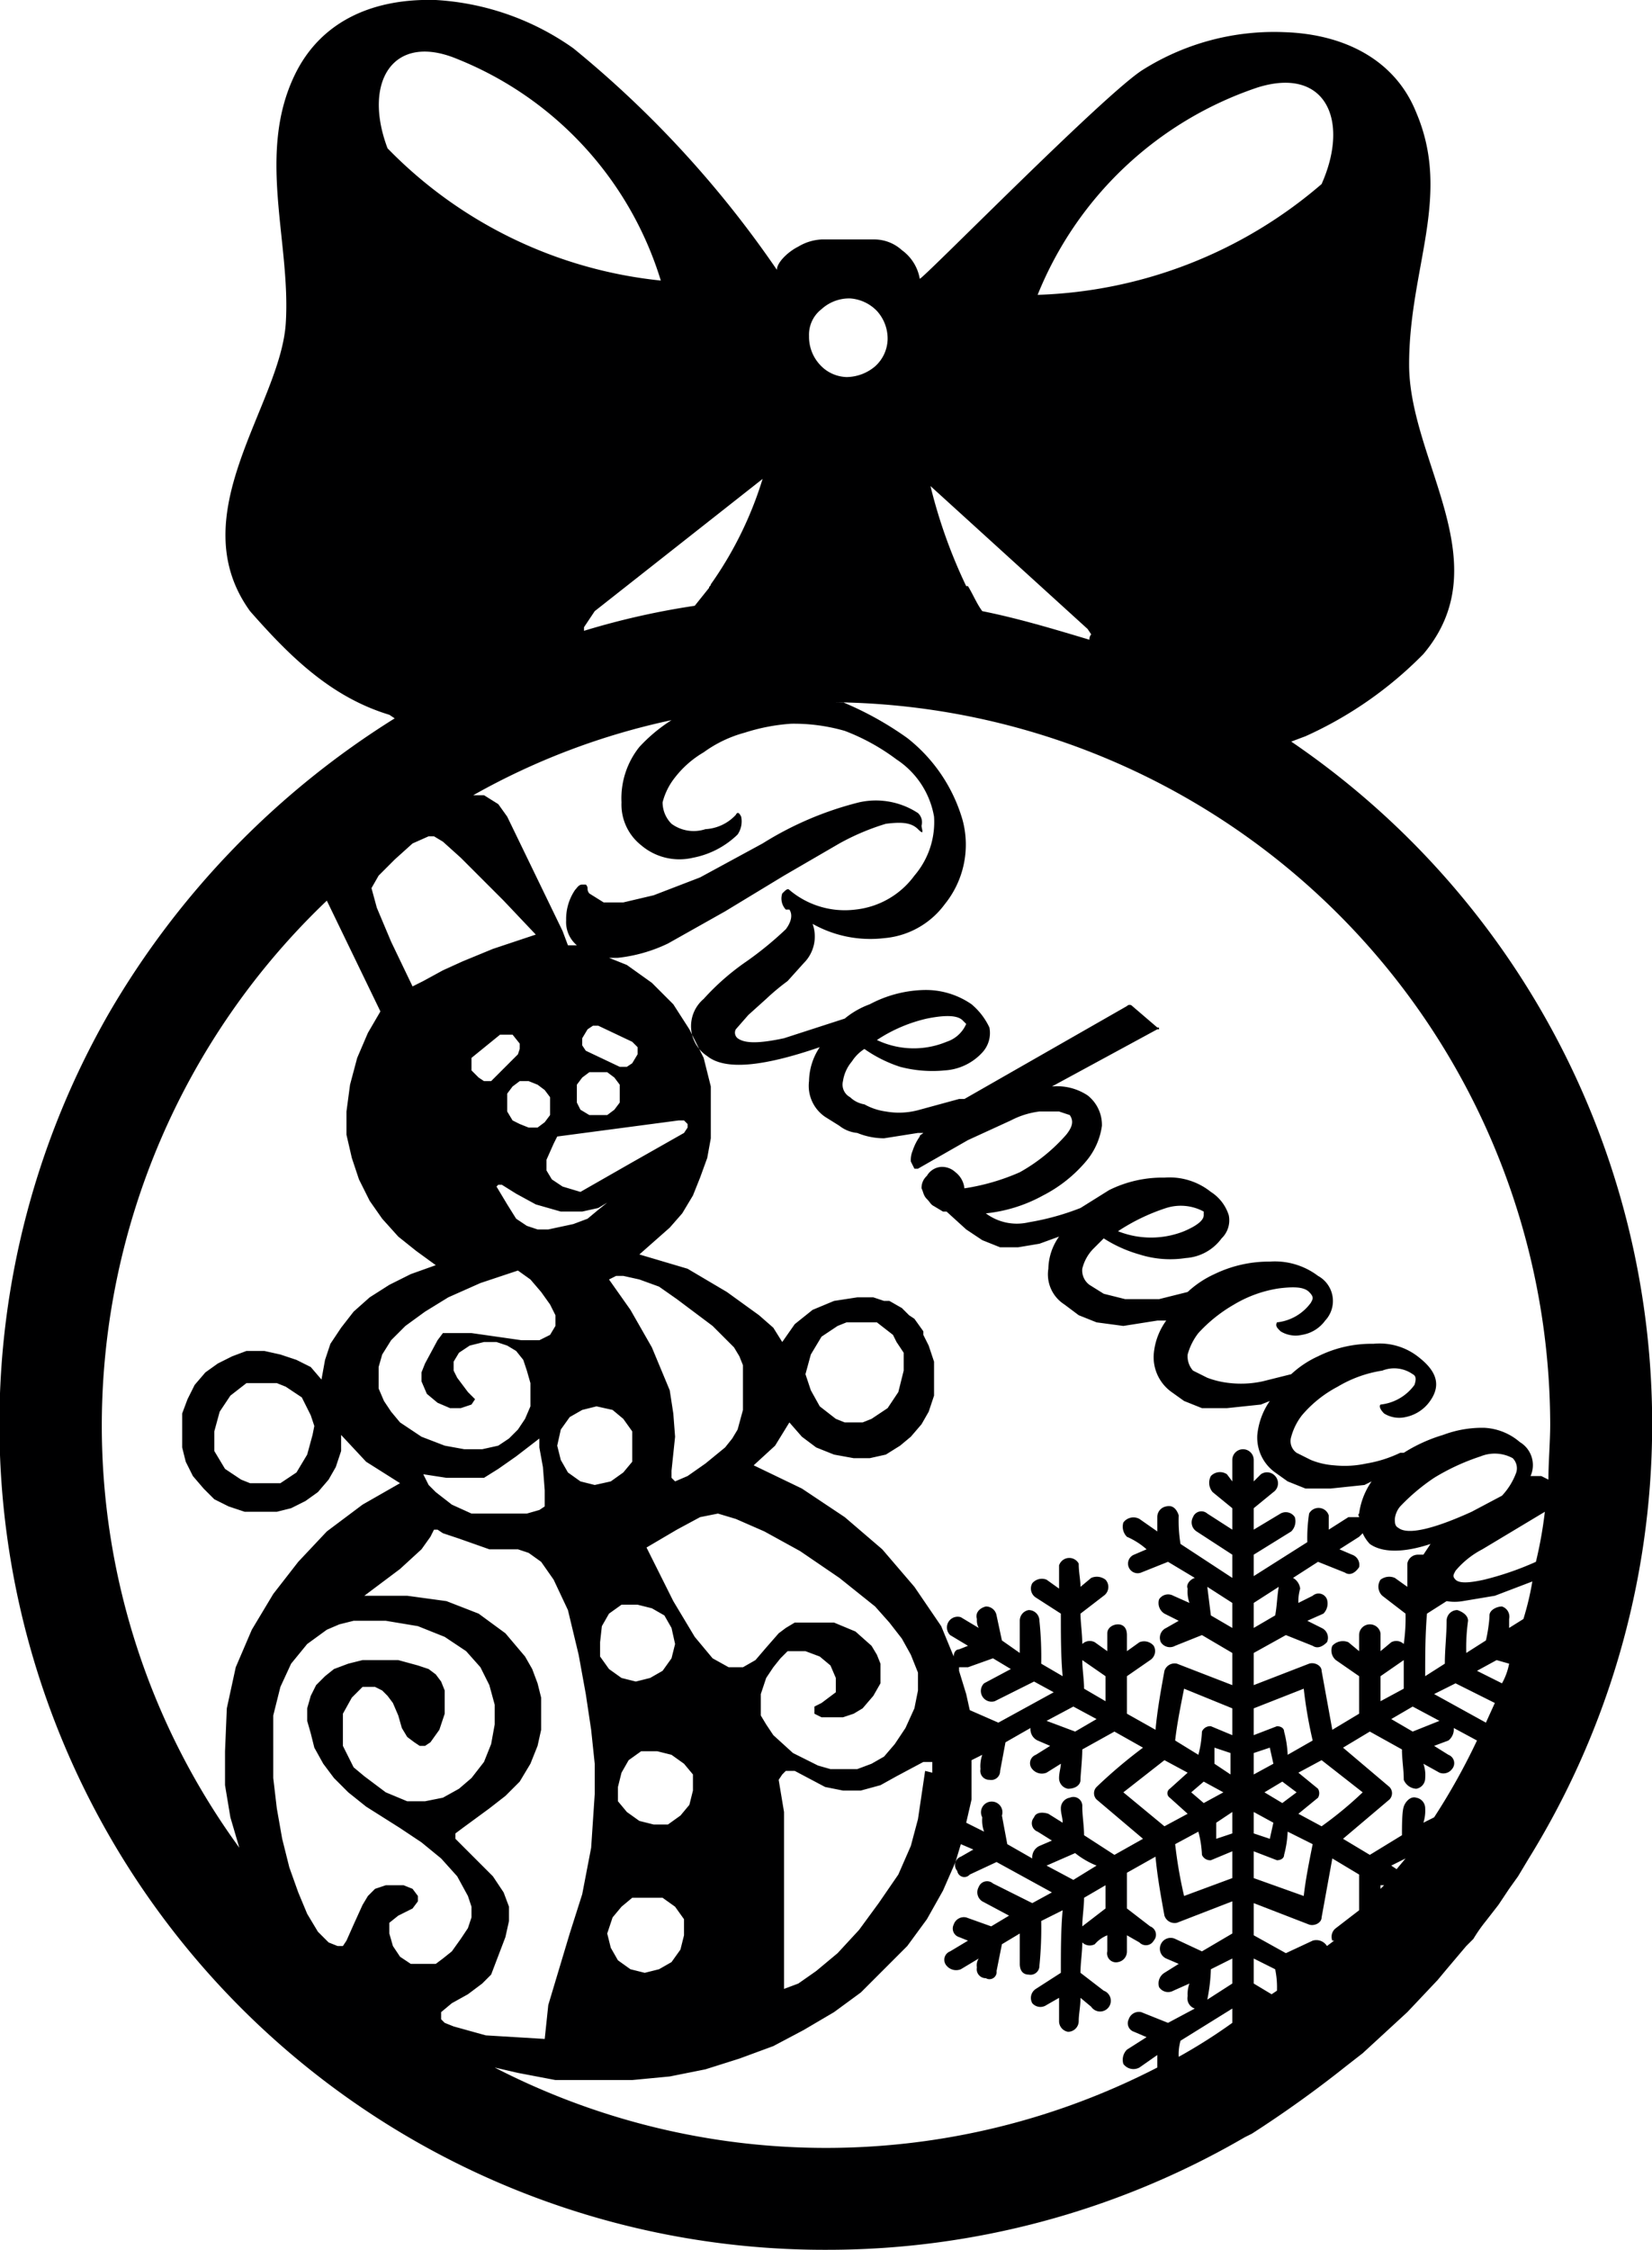 <svg xmlns="http://www.w3.org/2000/svg" viewBox="0 0 92.5 125.9"><defs><style>.cls-1{fill:#000001;fill-rule:evenodd;}</style></defs><title>Rebecca</title><g id="Layer_2" data-name="Layer 2"><g id="Layer_1-2" data-name="Layer 1"><path class="cls-1" d="M72.3,41.5l.8-.3h0a21.8,21.8,0,0,0,6.6-4.6c4.3-5.1-.8-10.8-.8-16.2s2.4-9.4.4-14.1c-1.2-3-4.1-4.4-7.4-4.5A13.8,13.8,0,0,0,64,3.9C61.9,5.2,51.7,15.6,51.5,15.6a2.5,2.5,0,0,0-1-1.6,2.3,2.3,0,0,0-1.6-.6H46a2.8,2.8,0,0,0-1.3.4c-.6.3-1.2.9-1.2,1.3A58.8,58.8,0,0,0,32.1,2.7,14.8,14.8,0,0,0,24.4,0C21-.1,18.1,1.1,16.6,4c-2.3,4.5-.3,9.5-.6,14.1s-5.9,10.7-2,16.1c2.2,2.5,4.5,4.8,7.8,5.8h0l.3.2a47.7,47.7,0,0,0-16,16.5,46.2,46.2,0,0,0,40.2,69.2,46.5,46.5,0,0,0,23.4-6.3h0l.4-.2a64.2,64.2,0,0,0,5.3-3.8l.9-.7,2.5-2.3,1.7-1.8.5-.6,1.1-1.3.4-.4a8.6,8.6,0,0,1,.7-1l.7-.9.6-.9.5-.7.6-1A46.2,46.2,0,0,0,72.3,41.5ZM70.4,4.9c3.8-1.2,5.2,1.8,3.6,5.4a25.6,25.6,0,0,1-15.9,6.2A20.2,20.2,0,0,1,70.4,4.9ZM60.9,35.2l.2.3a.4.4,0,0,0-.1.3c-2-.6-4-1.2-6-1.6-.3-.4-.5-.9-.8-1.4h-.1a28.8,28.8,0,0,1-2-5.6ZM86.8,79.7c0,1-.1,2.1-.1,3.1l-.4-.2h-.6a1.5,1.5,0,0,0-.6-1.9,3.3,3.3,0,0,0-2-.8,6.2,6.2,0,0,0-2.3.4,8.8,8.8,0,0,0-2.2,1h-.2a7,7,0,0,1-1.9.6,5.7,5.7,0,0,1-1.8.1,4.2,4.2,0,0,1-1.3-.3l-.8-.4a.8.8,0,0,1-.3-.9,3.4,3.4,0,0,1,.6-1.2,6.7,6.7,0,0,1,2-1.6,6.9,6.9,0,0,1,2.5-.9,1.8,1.8,0,0,1,1.7.2c.2.1.2.3.1.6a2.7,2.7,0,0,1-1.9,1.1c-.1.1,0,.3.2.5a1.6,1.6,0,0,0,1.2.2,2.2,2.2,0,0,0,1.3-.8c.7-.9.5-1.7-.5-2.5a3.5,3.5,0,0,0-2.6-.8,6.7,6.7,0,0,0-3.1.7,5.6,5.6,0,0,0-1.5,1l-1.6.4a5.7,5.7,0,0,1-1.8.1,5,5,0,0,1-1.3-.3l-.8-.4a1.2,1.2,0,0,1-.3-.9,3.4,3.4,0,0,1,.6-1.2,8.3,8.3,0,0,1,2-1.6,6.9,6.9,0,0,1,2.5-.9c.8-.1,1.4-.1,1.7.2s.2.4.1.6a2.7,2.7,0,0,1-1.9,1.1c-.1.2,0,.3.2.5a1.6,1.6,0,0,0,1.2.2,2,2,0,0,0,1.3-.8,1.6,1.6,0,0,0-.4-2.5,4,4,0,0,0-2.7-.8,7,7,0,0,0-3.1.7,5.6,5.6,0,0,0-1.5,1l-1.6.4H63l-1.2-.3-.8-.5a1,1,0,0,1-.4-.9,2.4,2.4,0,0,1,.6-1.1l.6-.6a7.5,7.5,0,0,0,2,.9,5.7,5.7,0,0,0,2.6.2,2.7,2.7,0,0,0,2-1.1,1.4,1.4,0,0,0,.4-1.3,2.4,2.4,0,0,0-1-1.3,3.7,3.7,0,0,0-2.6-.8,6.7,6.7,0,0,0-3.1.7l-1.6,1a14.3,14.3,0,0,1-2.9.8,2.9,2.9,0,0,1-2.4-.5,8.4,8.4,0,0,0,3.2-1,7.8,7.8,0,0,0,2.4-1.9,3.9,3.9,0,0,0,.9-2,2.1,2.1,0,0,0-.8-1.7,3.1,3.1,0,0,0-2-.5l5.9-3.2h.1c0-.1,0-.1-.1-.1l-1.4-1.2a.2.2,0,0,0-.3,0L54,61.5h-.3l-2.2.6a4.2,4.2,0,0,1-1.9.1,3.4,3.4,0,0,1-1.2-.4,1.5,1.5,0,0,1-.8-.4.8.8,0,0,1-.4-.9,2.2,2.2,0,0,1,.5-1.1,2.3,2.3,0,0,1,.7-.7,7.5,7.5,0,0,0,2,1,7.1,7.1,0,0,0,2.5.2A3.1,3.1,0,0,0,55,58.9a1.6,1.6,0,0,0,.4-1.4,3.8,3.8,0,0,0-1-1.3,4.5,4.5,0,0,0-2.6-.8,6.8,6.8,0,0,0-3.1.8,4.7,4.7,0,0,0-1.4.8l-3.4,1.1c-1.4.3-2.2.3-2.6,0a.4.4,0,0,1-.1-.5l.7-.8,1-.9a12.7,12.7,0,0,1,1.2-1l.9-1a2.1,2.1,0,0,0,.5-2.2,6.6,6.6,0,0,0,4,.8,4.7,4.7,0,0,0,3.4-1.9,5.3,5.3,0,0,0,1-4.7,9,9,0,0,0-3.1-4.6,18.2,18.2,0,0,0-3.6-2h-.4A40.5,40.5,0,0,1,86.8,79.7ZM60.7,106.2l1.2-.7v1.3l-1.3,1C60.6,107.3,60.7,106.7,60.7,106.2Zm-.6-1-1.5-.8,1.6-.7a4.7,4.7,0,0,0,1.2.7Zm.6-2.5c0-.5-.1-1.1-.1-1.6a.5.5,0,0,0-.7-.5.6.6,0,0,0-.5.6c0,.3.1.5.1.8l-.8-.5c-.3-.1-.7-.1-.8.2a.5.5,0,0,0,.2.8l.8.5-.7.3a.7.7,0,0,0-.4.7l-1.4-.8-.3-1.6a.6.6,0,1,0-1.1.1,1.9,1.9,0,0,0,.1.8l-1-.5.3-1.3V98.5l.6-.3a1.9,1.9,0,0,0-.1.8.5.5,0,0,0,.5.6.5.5,0,0,0,.6-.5l.3-1.6,1.4-.8a.7.7,0,0,0,.4.7l.7.3-.8.5a.5.5,0,0,0-.2.8.7.7,0,0,0,.8.2l.8-.5c0,.2-.1.5-.1.8a.6.6,0,0,0,.5.6c.4,0,.7-.2.7-.5s.1-1.1.1-1.7l1.8-1,1.6.9a27.5,27.5,0,0,0-2.6,2.2.5.5,0,0,0,0,.7l2.6,2.2-1.6.9Zm-8.9-3.6-.4,2.7-.4,1.5-.7,1.6-1.1,1.6L48.1,108l-1.2,1.3-1.2,1-1,.7-.8.3v-9.9l-.3-1.8.2-.3.2-.2h.5l1.7.9,1,.2h1l1.1-.3.9-.5,1.5-.8h.5v.6Zm-6.2-3.2.4.2h1.2l.6-.2.5-.3.6-.7.4-.7V93.1l-.2-.5-.3-.5-.9-.8-1.2-.5H44.5l-.5.3-.4.3-.7.8-.6.7-.7.4h-.8l-.9-.5-1-1.2-1.2-2-1.5-3,1.7-1,1.3-.7,1-.2,1,.3,1.6.7,2,1.1L47,88.3l2,1.6.8.9.7.9.5.9.4,1v1l-.2,1-.5,1.1-.6.9-.6.7-.7.4-.8.3H46.5l-.7-.2-1.4-.7-1.1-1-.4-.6-.3-.5V94.8l.3-.9.4-.6.4-.5.4-.4h1l.8.3.6.5.3.7v.8l-.4.3-.4.3-.4.2v.3ZM24.9,94.6l-.2-.5-.3-.4-.4-.3-.6-.2-1.1-.3h-2l-.8.2-.8.3-.5.4-.5.5-.3.6-.2.7v.7l.2.7.2.8.5.9.6.8.8.8,1,.8,1.9,1.2,1.2.8,1.1.9.9,1,.6,1.1.2.6v.6l-.2.6-.4.6-.5.7-.5.4-.4.3H23l-.6-.4-.4-.6-.2-.7v-.6l.5-.4.8-.4.3-.4v-.3l-.3-.4-.5-.2H21.6l-.6.2-.4.4-.3.5-.5,1.1-.4.9-.2.3h-.3l-.5-.2-.6-.6-.6-1-.5-1.2-.5-1.4-.4-1.6-.3-1.7-.2-1.7V96l.4-1.6.6-1.3.9-1.1,1.1-.8.7-.3.8-.2h1.8l1.8.3,1.5.6,1.2.8.8.9.5,1,.3,1.1v1.1l-.2,1.1-.4,1-.7.9-.7.6-.9.5-1,.2H22.8l-1.2-.5-1.2-.9-.6-.5-.3-.6-.3-.6V95.9l.5-.9.6-.6H21l.4.2.3.3.3.4.3.7.2.7.3.5.4.3.3.2h.3l.3-.2.5-.7.3-.9Zm.5,18.8-.5-.2-.2-.2v-.4l.6-.5.9-.5.8-.6.5-.5.8-2.1.2-.9v-.8l-.3-.8-.6-.9-2.1-2.1v-.3l.4-.3,1.5-1.1.9-.7.8-.8.6-1,.4-1,.2-.9V95l-.2-.8-.3-.8-.4-.7-1.1-1.3-1.5-1.1L25,89.6l-2.2-.3H20.4l2-1.5,1.2-1.1.5-.7.2-.4h.2l.3.2.9.3,1.7.6H29l.6.2.7.5.7,1,.8,1.7.6,2.5.4,2.2.3,2,.2,1.9v1.7l-.2,3-.5,2.6-.7,2.2-.6,2-.6,2-.2,1.9-3.3-.2ZM21.2,49l.9-.9,1-.9.9-.4h.3l.5.3,1,.9,2.4,2.4L30,52.3l-2.4.8-1.7.7-1.1.5-1.1.6-.6.3-1.2-2.5-.8-1.9-.3-1.1Zm11.4,9.1.3-.5.3-.2h.3l1.9.9.3.3V59l-.3.5-.3.2h-.4l-1.9-.9-.2-.3Zm0,2.2L33,60h1l.4.3.3.4v1l-.3.4-.4.3H33l-.5-.3-.2-.4v-1ZM38,62.7h.3l.2.2v.2l-.2.3-3,1.7-2.8,1.6-1-.3-.6-.4-.3-.5v-.6l.4-.9.2-.4Zm-.3,16.4-.2-1.3L37,76.6l-.5-1.2-1.2-2.1-1.2-1.7.4-.2h.4l.9.2,1.1.4,1,.7,2,1.5,1.2,1.2.3.5.2.5v2.5l-.3,1.1-.3.5-.4.5-1.1.9-1,.7-.7.3-.2-.2v-.4l.2-1.9ZM27.9,66.3h.2l.8.5,1.1.6,1.4.4h1.2l.9-.2.5-.3-.5.4-.6.5-.8.3-1.4.3h-.6l-.6-.2-.6-.4-.5-.8-.6-1Zm-.4-5.8h-.4l-.3-.2-.4-.4v-.7L28,57.9h.7l.4.5v.3L29,59Zm3.3,1.9-.3.4-.4.3h-.5l-.5-.2-.4-.2-.3-.5v-1l.3-.4.4-.3h.5l.5.2.4.3.3.4v1ZM25.1,72.6l1.8-.8,2.1-.7.7.5.6.7.5.7.3.6v.6l-.3.5-.6.3h-1l-1.4-.2-1.4-.2H24.8l-.3.4-.7,1.3-.2.5v.5l.3.7.6.5.7.3h.6l.6-.2.2-.3-.4-.4-.6-.8-.2-.4v-.5l.3-.5.6-.4.8-.2h.7l.6.2.5.3.4.5.2.6.2.7v1.3l-.3.7-.4.6-.5.5-.6.4-.9.2H26l-1.1-.2-1.3-.5-1.2-.8-.5-.6-.4-.6-.3-.7V76.5l.2-.7.5-.8.8-.8,1.1-.8Zm5.4,10.8v.9l-.3.2-.7.2H26.4l-1.1-.5-.9-.7-.4-.4-.3-.6,1.3.2h2.1l.8-.5,1-.7,1.3-1V81l.2,1.1Zm2-.5-.7-.5-.4-.7-.2-.8.2-.9.5-.7.7-.4.8-.2.9.2.6.5.5.7v1.7l-.5.6-.7.5-.9.2ZM33.7,91l.4-.7.7-.5h.9l.8.2.7.4.4.7.2.9-.2.8-.5.7-.7.4-.8.2-.8-.2-.7-.5-.5-.7v-.8Zm.6,16.3.5-.6.6-.5h1.7l.7.5.5.7v.9l-.2.8-.5.7-.7.4-.8.2-.8-.2-.7-.5-.4-.7-.2-.8Zm3.8-5.7-.7.5h-.8l-.8-.2-.7-.5-.5-.6V100l.2-.8.4-.7.7-.5h.9l.8.2.7.5.5.6v.9l-.2.8ZM51.2,88.8l-1.8-2.1-2.1-1.8-2.4-1.6L42.2,82l1.2-1.1.8-1.3.7.8.8.6,1,.4,1.1.2h.9l.9-.2.8-.5.6-.5.6-.7.4-.7.3-.9V76.2l-.3-.9-.3-.6v-.2l-.5-.7-.3-.2-.4-.4-.7-.4h-.3l-.6-.2H48l-1.3.2-1.2.5-1,.8-.7,1-.5-.8-.8-.7-1.8-1.3L38.5,71l-2.7-.8,1.7-1.5.7-.8.6-1,.4-1,.4-1.1.2-1.1V60.8l-.4-1.6-.8-1.6-.9-1.4L36.5,55l-1.4-1-1-.4h.5a8.6,8.6,0,0,0,2.8-.8L40.6,51l3.3-2L47,47.2a13.3,13.3,0,0,1,2.6-1.1c.8-.1,1.4-.1,1.8.3s.2,0,.2-.2a.7.7,0,0,0-.2-.7,4.3,4.3,0,0,0-3.3-.6,18.7,18.7,0,0,0-5.4,2.3l-3.5,1.9-2.6,1-1.7.4H33.8l-.8-.5a.4.4,0,0,1-.1-.3.3.3,0,0,0-.1-.2h-.2c-.2,0-.3.2-.4.3a2.9,2.9,0,0,0-.5,1.7,1.7,1.7,0,0,0,.6,1.4h-.5l-.3-.8-3.1-6.4-.5-.7-.8-.5h-.6a39.2,39.2,0,0,1,11.1-4.2,9,9,0,0,0-1.8,1.5,4.6,4.6,0,0,0-1,3.1,2.9,2.9,0,0,0,1.1,2.4,3.3,3.3,0,0,0,2.9.7,4.9,4.9,0,0,0,2.5-1.3,1.3,1.3,0,0,0,.2-1c-.1-.2-.2-.3-.3-.1a2.5,2.5,0,0,1-1.7.8,2.1,2.1,0,0,1-1.9-.3,1.7,1.7,0,0,1-.5-1.2,3.7,3.7,0,0,1,.7-1.4,5.6,5.6,0,0,1,1.6-1.4,7,7,0,0,1,2.3-1.1,10.9,10.9,0,0,1,2.6-.5,10.3,10.3,0,0,1,3,.4,11.8,11.8,0,0,1,2.9,1.6,4.8,4.8,0,0,1,2.1,3.2,4.6,4.6,0,0,1-1.1,3.3,4.7,4.7,0,0,1-3.3,1.9,4.8,4.8,0,0,1-3.7-1.1c-.1-.1-.2,0-.4.2a.9.9,0,0,0,.2.9h.2c.2.3.1.7-.2,1.1a19.3,19.3,0,0,1-2.2,1.8,13.6,13.6,0,0,0-2.4,2.1,2,2,0,0,0,.2,3.2c1,.8,3.1.6,6.3-.5a3.5,3.5,0,0,0-.6,1.9,2.1,2.1,0,0,0,.9,2l.8.5a1.9,1.9,0,0,0,1,.4,4,4,0,0,0,1.5.3l1.9-.3h.3c-.1.1-.2.1-.2.2a3,3,0,0,0-.4.8,1.3,1.3,0,0,0-.1.6l.2.4h.2l2.8-1.6,2.4-1.1a4.7,4.7,0,0,1,1.6-.5h1.1l.6.2c.2.3.2.6-.2,1.1a9.8,9.8,0,0,1-2.6,2.1A12.2,12.2,0,0,1,54,66.5a1.3,1.3,0,0,0-.5-.9,1.1,1.1,0,0,0-.8-.3,1,1,0,0,0-.8.5.9.9,0,0,0-.3.7c.1.2.1.4.3.6s.2.3.4.4l.5.3H53l1.1,1,.9.6,1,.4h1l1.2-.2,1.1-.4a3.2,3.2,0,0,0-.6,1.8,2,2,0,0,0,.9,2l.8.6,1,.4,1.5.2,1.9-.3h.5a3.7,3.7,0,0,0-.7,1.9,2.4,2.4,0,0,0,1,2.1l.7.5,1,.4h1.4l1.9-.2.5-.2a4,4,0,0,0-.7,1.9,2.4,2.4,0,0,0,1,2.1l.7.5,1,.4h1.4l1.9-.2.4-.2a4.1,4.1,0,0,0-.7,1.8c-.1.1,0,.1,0,.2h-.6l-1.1.7v-.8a.6.6,0,0,0-1.1-.1,9.2,9.2,0,0,0-.1,1.6l-3,1.9V87l2.1-1.3a.8.8,0,0,0,.2-.8.6.6,0,0,0-.8-.2l-1.5.9V84.4l1.1-.9a.6.6,0,0,0,.1-.9.6.6,0,0,0-.8-.1l-.4.4V81.7a.6.6,0,0,0-1.2,0v1.2l-.3-.4a.7.7,0,0,0-.9.1.8.8,0,0,0,.1.9l1.1.9v1.2l-1.4-.9a.5.5,0,0,0-.8.2.6.6,0,0,0,.2.8L69,87v1.3l-2.9-1.9a8.1,8.1,0,0,1-.1-1.6c-.1-.3-.3-.6-.7-.5a.6.6,0,0,0-.5.6v.8l-1-.7a.7.7,0,0,0-.9.2.8.8,0,0,0,.2.8,4.1,4.1,0,0,1,1.1.7l-.7.3a.5.5,0,1,0,.4,1l1.5-.6,1.5.9c-.3.1-.5.4-.4.6a1.9,1.9,0,0,0,.1.8l-.9-.4a.6.6,0,0,0-.8.2.7.7,0,0,0,.3.8l.8.4-.7.4a.6.6,0,0,0-.3.8.6.6,0,0,0,.8.2l1.5-.6,1.7,1v1.8l-3.1-1.2a.6.6,0,0,0-.7.4c-.2,1.1-.4,2.2-.5,3.3l-1.6-.9V93.8l1.3-.9a.6.6,0,0,0,.2-.8.7.7,0,0,0-.8-.2l-.7.5v-.9c0-.4-.2-.6-.5-.6s-.6.2-.6.5v1l-.7-.5a.6.6,0,0,0-.7.1c0-.6-.1-1.2-.1-1.7l1.3-1a.6.6,0,0,0,.1-.9.8.8,0,0,0-.8-.1l-.6.5c0-.4-.1-.8-.1-1.3a.6.6,0,0,0-1.1.1v1.3l-.7-.5a.7.7,0,0,0-.8.2.6.6,0,0,0,.2.8l1.4.9c0,1.2,0,2.4.1,3.5l-1.2-.7a19.3,19.3,0,0,0-.1-2.4.6.6,0,0,0-.6-.6.6.6,0,0,0-.5.6v1.8l-1-.7-.3-1.4a.6.6,0,0,0-.6-.5c-.4.1-.6.4-.5.7a.9.9,0,0,0,.1.5l-1-.6a.6.6,0,0,0-.6,1l1,.6-.5.2c-.2,0-.3.2-.3.4L52.7,91ZM45.1,76.9l.3-1.1.6-1,.9-.6.5-.2h1.7l.9.7h0l.2.4.4.6v1h0l-.3,1.2-.6.9-.9.6-.5.2H47.3l-.5-.2-.9-.7-.5-.9-.2-.6ZM79.7,102a2.2,2.2,0,0,0,.1-.8.6.6,0,0,0-.5-.6c-.3-.1-.6.2-.7.5s-.1,1.1-.1,1.6l-1.8,1.1-1.5-.9,2.6-2.2a.5.5,0,0,0,0-.7l-2.6-2.2,1.5-.9,1.8,1c0,.6.1,1.1.1,1.7a.8.8,0,0,0,.7.5.6.6,0,0,0,.5-.6,1.9,1.9,0,0,0-.1-.8l.9.5a.6.6,0,0,0,.7-.2.5.5,0,0,0-.2-.8l-.8-.5.8-.3a.8.8,0,0,0,.3-.7l1.3.7h0a36.2,36.2,0,0,1-2.4,4.3Zm-5.1,6.6h.1l-.4.3h0a.7.7,0,0,0-.8-.3l-1.5.7-1.8-1v-1.8l3.1,1.2c.3.1.7-.1.7-.4l.6-3.3,1.5.9v2l-1.3,1A.6.6,0,0,0,74.6,108.6Zm-3.4,3-1-.6v-1.4l1.2.6a4.9,4.9,0,0,1,.1,1.2ZM72,91.5l1.5.6c.3.2.6,0,.8-.2a.6.6,0,0,0-.3-.8l-.8-.4.9-.4a.8.8,0,0,0,.2-.8.5.5,0,0,0-.8-.2l-.8.4a2.5,2.5,0,0,1,.1-.8.8.8,0,0,0-.4-.6l1.4-.9,1.5.6c.3.2.6,0,.8-.3a.6.6,0,0,0-.4-.7l-.7-.3,1.1-.7.2-.2a2.1,2.1,0,0,0,.4.6c.7.5,1.9.5,3.4,0h0l-.4.6h-.3a.6.6,0,0,0-.6.5v1.3l-.7-.5a.8.8,0,0,0-.8.1.7.7,0,0,0,.1.9l1.3,1a10.3,10.3,0,0,1-.1,1.7.6.6,0,0,0-.7-.1l-.6.5v-1a.6.6,0,0,0-.6-.5.6.6,0,0,0-.6.6v.9l-.6-.5a.8.8,0,0,0-.9.2.7.7,0,0,0,.2.8l1.3.9v2.1l-1.5.9L74,93.5c0-.3-.4-.5-.7-.4l-3.1,1.2V92.5Zm-1.8-.4V89.7l1.4-.9h0c-.1.6-.1,1.1-.2,1.6Zm8.4,1.8v1.6l-1.3.7V93.8Zm-6.5,5.3a5.9,5.9,0,0,0-.2-1.3c0-.2-.2-.3-.4-.3l-1.3.5V95.6L73,94.5a25,25,0,0,0,.5,2.9Zm.5,2.1-.8.6-1-.6,1-.6Zm-1.5-2.5.2.9-1.1.6V98.1Zm.2,4.2-.2.9-.9-.3v-1.2Zm.2,2.1c.2,0,.4-.1.4-.3a5.9,5.9,0,0,0,.2-1.3l1.4.7c-.2,1-.4,2-.5,2.9l-2.8-1v-1.5Zm1.2-2.6,1.1-.9a.5.5,0,0,0,0-.5l-1.1-.9,1.3-.7,2.3,1.8a21.1,21.1,0,0,1-2.3,1.9Zm11.8-8.4a3.6,3.6,0,0,1-.4,1.1l-1.4-.7,1.1-.6.7.2Zm-.8,2.2h0l-.5,1.1h0l-2.9-1.6,1.2-.6Zm-3.1,1-1.5.6-1.2-.7,1.2-.7Zm-.7-7.4h0Zm-1.6-3.4c-.2-.1-.2-.3-.2-.5a1.3,1.3,0,0,1,.3-.7,11.2,11.2,0,0,1,1.9-1.6,12.3,12.3,0,0,1,2.6-1.2,2.1,2.1,0,0,1,1.8.1.8.8,0,0,1,.2.8,3.8,3.8,0,0,1-.8,1.3l-1.7.9C80.2,85.6,78.8,85.9,78.3,85.5ZM69,101.4v1.2l-.9.3V102Zm-1.6-.5-.7-.6.7-.6,1.1.6Zm.6-2.2v-.9l.9.3v1.2Zm-.2-2.1a.5.5,0,0,0-.5.3,5.9,5.9,0,0,1-.2,1.3l-1.3-.8c.1-.9.3-1.9.5-2.9L69,95.6v1.5ZM69,89.7v1.4l-1.2-.7-.2-1.6h0ZM54.5,97.2h0Zm-.2-1.5h0l-.2-.9-.4-1.3v-.2h.5l1.4-.5,1,.6-1.5.8a.6.6,0,0,0,.6,1l2.2-1.1,1.1.6-3.1,1.7Zm5.8-.2,1.3.7-1.2.7-1.6-.6Zm.6-1c0-.5-.1-1.1-.1-1.6l1.3.9v1.4Zm2.2,5.8,2.3-1.8,1.3.7-1,.9a.3.3,0,0,0,0,.5l1,.9-1.3.7Zm4.2,2.2a5.9,5.9,0,0,1,.2,1.3.5.5,0,0,0,.5.3l1.2-.5v1.5l-2.7,1a25,25,0,0,1-.5-2.9Zm.5,9.4a9.9,9.9,0,0,0,.2-1.7l1.2-.6V111Zm2.6.5Zm7.1-6.9h.2l-.2.2Zm.6-1.1.8-.4-.5.6Zm7.4-13.8-.8.5v-.5a.6.6,0,0,0-.4-.7c-.3,0-.7.2-.7.5s-.1,1-.2,1.4l-1.1.7a10.9,10.9,0,0,1,.1-1.8c0-.3-.3-.5-.6-.6a.6.6,0,0,0-.6.6c0,.8-.1,1.6-.1,2.4l-1.1.7c0-1.1,0-2.3.1-3.5l1.1-.7a2.7,2.7,0,0,0,.9,0l1.8-.3,2.1-.8A16,16,0,0,1,85.3,90.6Zm.7-3.2a16.8,16.8,0,0,1-2.9,1c-.9.2-1.4.2-1.6,0s-.1-.3,0-.5A4.9,4.9,0,0,1,83,86.7l3.5-2.1A23.3,23.3,0,0,1,86,87.4ZM62.6,68.9a11.1,11.1,0,0,1,2.7-1.3,2.7,2.7,0,0,1,2.1.2V68c0,.3-.4.6-1.1.9A5,5,0,0,1,62.6,68.9ZM49.1,58.2A8.5,8.5,0,0,1,51.9,57c1-.2,1.7-.2,2,.1l.2.2a1.8,1.8,0,0,1-1.1,1A4.8,4.8,0,0,1,49.1,58.2ZM46,17.3a2.3,2.3,0,0,1,1.6-.6,2.3,2.3,0,0,1,1.5.7,2.3,2.3,0,0,1,.6,1.6,2.1,2.1,0,0,1-.7,1.5,2.5,2.5,0,0,1-1.6.6,2.1,2.1,0,0,1-1.5-.7,2.3,2.3,0,0,1-.6-1.6A1.8,1.8,0,0,1,46,17.3ZM39.8,32.7h0c0,.1-.1.1-.1.2l-.8,1a42.9,42.9,0,0,0-6.2,1.4v-.2l.6-.9,9.4-7.4A20.7,20.7,0,0,1,39.8,32.7ZM21.7,8.3c-1.4-3.7.3-6.5,3.9-5A19.5,19.5,0,0,1,37,15.7,24.9,24.9,0,0,1,21.7,8.3ZM18.3,50.4h0l3,6.2-.7,1.2L20,59.2l-.4,1.5-.2,1.5v1.3l.3,1.3.4,1.2.6,1.2.7,1,.9,1,1,.8,1.1.8-1.4.5-1.2.6-1.1.7-.9.8-.7.9-.6.9-.3.9-.2,1.1-.6-.7-.8-.4-.9-.3-.9-.2h-1l-.8.3-.8.4-.7.5-.6.7-.4.8-.3.8v1.9l.2.8.4.8.6.7.6.6.8.4.9.3h1.8l.8-.2.8-.4.7-.5.6-.7.4-.7.3-.9v-.9l1.4,1.5,1.9,1.2-2.1,1.2-2,1.5-1.6,1.7-1.4,1.8-1.2,2-.9,2.1-.5,2.3L12.6,98v1.9l.3,1.8.5,1.7h0A40.1,40.1,0,0,1,5.7,79.7,40.6,40.6,0,0,1,18.3,50.4Zm-.8,29.9-.3,1.1-.6,1-.9.6H14l-.5-.2-.9-.6-.6-1V80.1l.3-1.1.6-.9.9-.7h1.7l.5.2.9.6.5,1,.2.6Zm10.2,35.4,1.3.3,2.1.4h4.3l2.1-.2,2-.4,1.9-.6,1.9-.7,1.7-.9,1.7-1,1.5-1.1,1.3-1.3,1.3-1.3,1.1-1.5.9-1.6.7-1.6.3-1,.7.3-.7.4a.5.5,0,0,0-.2.8.4.4,0,0,0,.7.2l1.5-.7,3.1,1.7-1.1.6-2.2-1.1a.5.5,0,0,0-.8.2.6.6,0,0,0,.2.8l1.5.8-1,.6-1.4-.5a.6.6,0,0,0-.7.4.5.5,0,0,0,.3.7l.5.2-1,.6a.5.5,0,0,0-.2.8.7.7,0,0,0,.8.2l1-.6a.7.7,0,0,0-.1.5.5.5,0,0,0,.5.6.4.4,0,0,0,.6-.4l.3-1.5,1-.6v1.7c0,.4.2.6.5.6a.5.5,0,0,0,.6-.5,20.9,20.9,0,0,0,.1-2.5l1.2-.6c-.1,1.1-.1,2.3-.1,3.5l-1.4.9a.6.6,0,0,0-.2.8.6.6,0,0,0,.8.1l.7-.4v1.3a.6.6,0,0,0,.5.6.6.6,0,0,0,.6-.6c0-.4.1-.8.1-1.3l.6.5a.6.6,0,1,0,.7-.9l-1.3-1c0-.6.1-1.1.1-1.7a.6.6,0,0,0,.7.1,1.8,1.8,0,0,1,.7-.5v.9a.5.5,0,0,0,.6.6.6.6,0,0,0,.5-.6v-.9l.7.4a.5.5,0,0,0,.8-.1.5.5,0,0,0-.2-.8l-1.3-1v-2l1.6-.9c.1,1.1.3,2.2.5,3.3a.6.6,0,0,0,.7.4l3.1-1.2v1.8l-1.7,1-1.5-.7a.6.6,0,0,0-.8.3.6.6,0,0,0,.3.8l.7.3-.8.5a.7.7,0,0,0-.3.8.6.6,0,0,0,.8.2l.9-.4a1.7,1.7,0,0,0-.1.7.6.6,0,0,0,.4.7l-1.5.8-1.5-.6a.6.6,0,0,0-.7.4.5.5,0,0,0,.3.7l.7.3-1.1.7a.8.8,0,0,0-.2.8.7.7,0,0,0,.9.2l1-.7v.7a40.5,40.5,0,0,1-37.1,0Zm38.4-1.5,2.9-1.8v.8h0a30.5,30.5,0,0,1-3,1.9A2.8,2.8,0,0,1,66.1,114.2Z"/></g></g></svg>